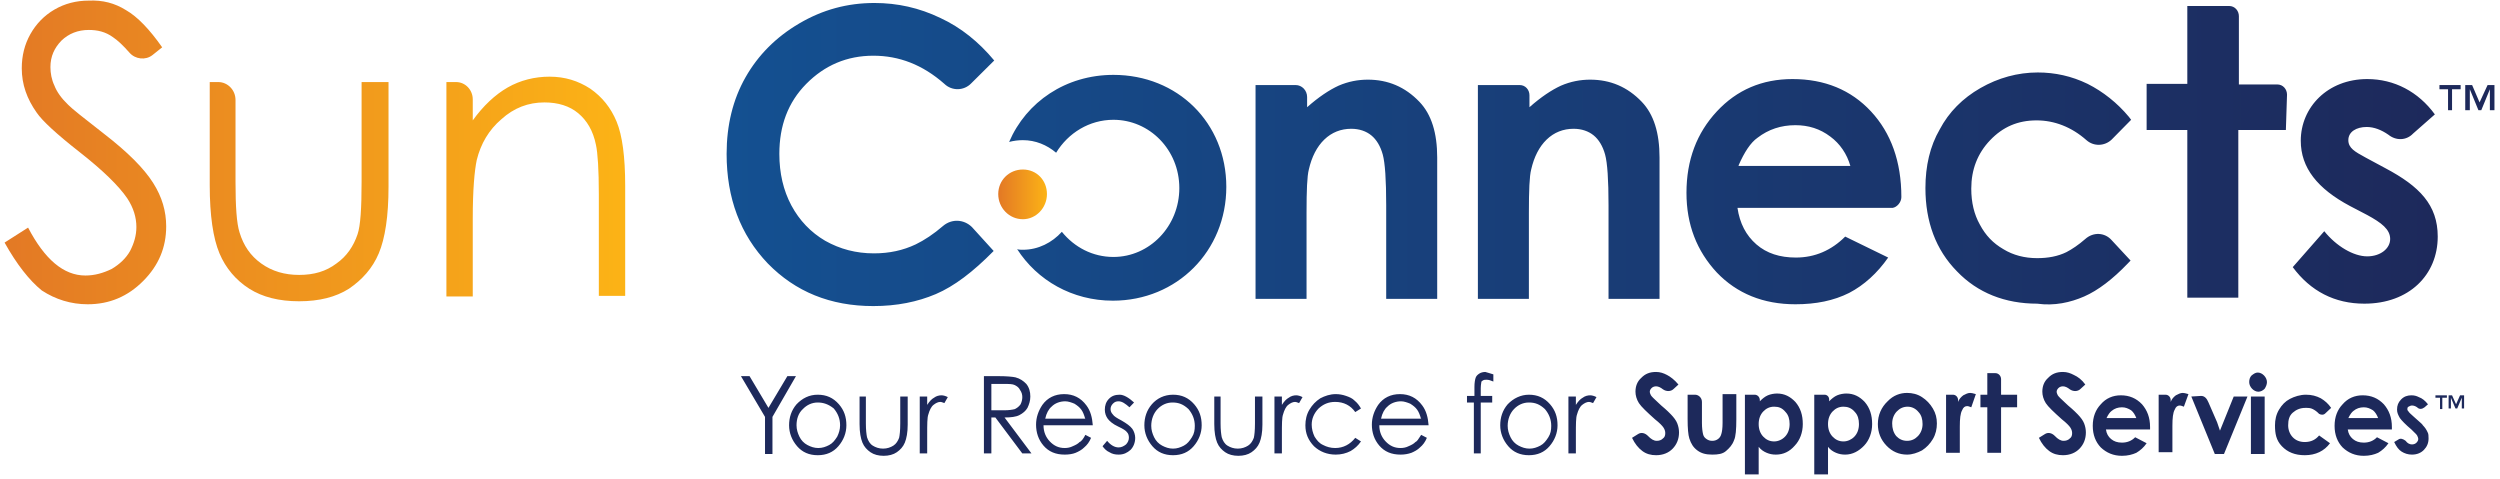 <svg width="240" height="46" viewBox="0 0 240 46" fill="none" xmlns="http://www.w3.org/2000/svg">
<path fill-rule="evenodd" clip-rule="evenodd" d="M0.44 23.288L2.696 21.85C4.291 24.898 6.106 26.45 8.197 26.45C9.077 26.45 9.902 26.22 10.727 25.817C11.498 25.358 12.103 24.782 12.488 24.093C12.873 23.345 13.093 22.598 13.093 21.793C13.093 20.872 12.818 19.953 12.213 19.032C11.387 17.825 9.847 16.33 7.647 14.605C5.446 12.88 4.071 11.615 3.521 10.81C2.586 9.488 2.09 8.107 2.09 6.555C2.09 5.348 2.366 4.255 2.916 3.277C3.466 2.3 4.236 1.495 5.226 0.92C6.216 0.345 7.317 0.058 8.527 0.058C9.847 9.38656e-07 11.002 0.288 12.103 0.978C13.203 1.61 14.358 2.817 15.569 4.543L14.633 5.29C13.973 5.808 12.983 5.692 12.433 5.06C11.828 4.37 11.277 3.853 10.837 3.565C10.122 3.047 9.352 2.875 8.527 2.875C7.482 2.875 6.601 3.22 5.886 3.91C5.226 4.6 4.841 5.405 4.841 6.44C4.841 7.015 4.951 7.647 5.226 8.223C5.446 8.797 5.886 9.43 6.546 10.062C6.877 10.408 8.032 11.328 9.957 12.822C12.268 14.605 13.808 16.157 14.688 17.538C15.569 18.918 15.954 20.297 15.954 21.735C15.954 23.747 15.238 25.473 13.753 26.968C12.268 28.462 10.507 29.21 8.417 29.21C6.822 29.21 5.336 28.75 4.016 27.887C2.806 26.91 1.595 25.358 0.44 23.288ZM20.134 7.878H20.96C21.84 7.878 22.61 8.625 22.61 9.602V17.48C22.61 19.837 22.72 21.448 22.995 22.31C23.38 23.575 24.04 24.552 25.086 25.3C26.131 26.047 27.341 26.392 28.716 26.392C30.147 26.392 31.302 26.047 32.292 25.3C33.282 24.61 33.943 23.633 34.328 22.483C34.603 21.677 34.713 20.01 34.713 17.422V7.878H37.298V17.94C37.298 20.758 36.968 22.885 36.363 24.323C35.758 25.76 34.768 26.852 33.502 27.715C32.237 28.52 30.642 28.922 28.716 28.922C26.791 28.922 25.196 28.52 23.93 27.715C22.665 26.91 21.675 25.76 21.07 24.323C20.465 22.885 20.134 20.7 20.134 17.767V7.878ZM43.79 7.878H42.855V28.462H45.385V20.93C45.385 18.227 45.55 16.387 45.77 15.352C46.155 13.8 46.925 12.477 48.136 11.443C49.346 10.35 50.721 9.832 52.262 9.832C53.582 9.832 54.682 10.178 55.507 10.867C56.333 11.557 56.938 12.535 57.213 13.915C57.378 14.662 57.488 16.273 57.488 18.63V28.405H60.018V17.825C60.018 15.065 59.743 12.995 59.193 11.672C58.643 10.35 57.818 9.315 56.663 8.51C55.507 7.763 54.242 7.36 52.757 7.36C51.326 7.36 49.951 7.705 48.741 8.395C47.531 9.085 46.375 10.178 45.385 11.557V9.545C45.385 8.625 44.67 7.878 43.79 7.878Z" fill="url(#paint0_linear)"/>
<path d="M98.197 16.273C96.876 16.273 95.831 17.308 95.831 18.63C95.831 19.953 96.876 21.045 98.197 21.045C99.462 21.045 100.507 19.953 100.507 18.63C100.507 17.308 99.517 16.273 98.197 16.273Z" fill="url(#paint1_linear)"/>
<path fill-rule="evenodd" clip-rule="evenodd" d="M95.446 5.808L93.246 7.992C92.531 8.74 91.375 8.74 90.66 8.05C88.57 6.21 86.314 5.348 83.839 5.348C81.308 5.348 79.163 6.268 77.402 8.05C75.642 9.832 74.817 12.075 74.817 14.777C74.817 16.617 75.202 18.285 75.972 19.723C76.742 21.16 77.842 22.31 79.218 23.115C80.648 23.92 82.188 24.323 83.894 24.323C85.379 24.323 86.699 24.035 87.909 23.46C88.735 23.058 89.615 22.483 90.55 21.677C91.375 20.988 92.531 21.045 93.301 21.793L95.391 24.093C93.411 26.105 91.595 27.485 89.835 28.233C88.075 28.98 86.094 29.383 83.839 29.383C79.713 29.383 76.357 28.003 73.716 25.3C71.076 22.54 69.755 19.032 69.755 14.777C69.755 12.018 70.361 9.545 71.571 7.418C72.781 5.29 74.487 3.565 76.742 2.243C78.998 0.92 81.363 0.287 83.949 0.287C86.149 0.287 88.24 0.747 90.275 1.725C92.255 2.645 93.961 4.025 95.446 5.808ZM106.889 7.188C102.323 7.188 98.527 9.775 96.876 13.627C97.317 13.512 97.757 13.455 98.197 13.455C99.407 13.455 100.507 13.915 101.388 14.662C102.543 12.765 104.578 11.5 106.889 11.5C110.355 11.5 113.215 14.375 113.215 18.055C113.215 21.735 110.355 24.668 106.889 24.668C104.908 24.668 103.148 23.747 101.938 22.253C101.002 23.288 99.682 23.977 98.197 23.977C98.032 23.977 97.812 23.977 97.647 23.92C99.572 26.91 102.928 28.865 106.834 28.865C112.995 28.865 117.726 24.093 117.726 17.94C117.726 11.787 113.05 7.188 106.889 7.188ZM125.428 28.692H120.532V8.165H124.383C124.988 8.165 125.483 8.682 125.483 9.315V10.293C126.583 9.315 127.628 8.625 128.509 8.223C129.444 7.82 130.379 7.647 131.314 7.647C133.24 7.647 134.89 8.338 136.265 9.775C137.421 10.982 137.971 12.765 137.971 15.123V28.692H133.075V19.723C133.075 17.25 132.965 15.64 132.744 14.835C132.524 14.03 132.139 13.398 131.644 12.995C131.149 12.592 130.489 12.363 129.719 12.363C128.729 12.363 127.848 12.707 127.133 13.398C126.418 14.088 125.923 15.065 125.648 16.273C125.483 16.905 125.428 18.285 125.428 20.413V28.692ZM141.877 28.692H146.773V20.413C146.773 18.285 146.828 16.905 146.993 16.273C147.268 15.065 147.763 14.088 148.478 13.398C149.193 12.707 150.073 12.363 151.064 12.363C151.834 12.363 152.494 12.592 152.989 12.995C153.484 13.398 153.869 14.03 154.089 14.835C154.309 15.64 154.419 17.25 154.419 19.723V28.692H159.315V15.123C159.315 12.765 158.765 10.982 157.61 9.775C156.235 8.338 154.584 7.647 152.659 7.647C151.724 7.647 150.788 7.82 149.853 8.223C148.973 8.625 147.928 9.315 146.828 10.293V9.143C146.828 8.625 146.443 8.165 145.892 8.165H141.877V28.692ZM179.615 10.695C181.54 12.765 182.531 15.525 182.531 18.918C182.531 19.435 182.09 19.895 181.705 19.953H166.797C167.017 21.448 167.622 22.598 168.612 23.46C169.603 24.323 170.868 24.725 172.408 24.725C174.224 24.725 175.819 24.035 177.139 22.712L181.265 24.725C180.22 26.22 178.955 27.37 177.524 28.117C176.039 28.865 174.334 29.21 172.353 29.21C169.273 29.21 166.742 28.175 164.817 26.163C162.891 24.093 161.901 21.562 161.901 18.515C161.901 15.352 162.891 12.765 164.817 10.695C166.742 8.625 169.163 7.59 172.078 7.59C175.159 7.59 177.689 8.625 179.615 10.695ZM166.907 15.87C167.457 14.605 168.062 13.685 168.722 13.225C169.768 12.42 170.978 12.018 172.353 12.018C173.619 12.018 174.719 12.363 175.709 13.11C176.644 13.8 177.304 14.777 177.634 15.928H166.907V15.87ZM218.619 8.107C219.169 8.107 219.554 8.568 219.554 9.085L219.444 12.477H214.878V28.578H209.982V12.477H206.076V8.05H209.982V0.575H213.998C214.548 0.575 214.933 1.035 214.933 1.552V2.703V8.107H218.619ZM200.079 28.462C201.4 27.887 202.83 26.795 204.26 25.3L204.535 25.012L202.72 23.058C202.06 22.31 200.96 22.253 200.189 22.942C199.529 23.517 198.924 23.92 198.374 24.207C197.549 24.61 196.614 24.782 195.568 24.782C194.358 24.782 193.258 24.495 192.323 23.92C191.333 23.345 190.617 22.598 190.067 21.562C189.517 20.585 189.242 19.435 189.242 18.113C189.242 16.273 189.847 14.72 191.057 13.455C192.268 12.19 193.698 11.557 195.513 11.557C197.219 11.557 198.869 12.19 200.299 13.455C201.015 14.088 202.06 14.03 202.72 13.398L204.59 11.5L204.37 11.213C203.27 9.89 201.895 8.797 200.41 8.05C198.869 7.303 197.274 6.957 195.623 6.957C193.698 6.957 191.828 7.475 190.122 8.453C188.417 9.43 187.097 10.752 186.216 12.42C185.281 14.03 184.841 15.928 184.841 18.055C184.841 21.275 185.831 23.977 187.867 26.047C189.847 28.117 192.488 29.152 195.568 29.152C197.219 29.383 198.759 29.038 200.079 28.462ZM227.255 7.59C229.841 7.59 232.152 8.797 233.747 10.982L231.656 12.822C230.996 13.512 230.006 13.512 229.291 12.938C228.631 12.477 227.916 12.19 227.2 12.19C226.21 12.19 225.44 12.65 225.44 13.455C225.44 14.216 226.079 14.566 227.032 15.088C227.087 15.118 227.143 15.149 227.2 15.18L229.016 16.157C232.262 17.883 234.022 19.665 234.022 22.712C234.022 26.392 231.271 29.152 226.98 29.152C224.12 29.152 221.809 27.945 220.104 25.645L223.13 22.195C224.285 23.633 225.935 24.61 227.255 24.61C228.521 24.61 229.456 23.863 229.456 22.942C229.456 22.023 228.631 21.39 227.255 20.642L225.605 19.78C222.469 18.113 220.874 16.1 220.874 13.512C220.874 10.293 223.46 7.59 227.255 7.59Z" fill="url(#paint2_linear)"/>
<path d="M236.222 8.165V8.568H235.397V10.58H235.012V8.568H234.187V8.165H236.222Z" fill="#1D295B"/>
<path d="M239.468 8.165V10.58H239.028V8.568L238.203 10.58H237.928L237.103 8.568V10.58H236.663V8.165H237.323L238.038 9.832L238.808 8.165H239.468Z" fill="#1D295B"/>
<path fill-rule="evenodd" clip-rule="evenodd" d="M142.702 36.455C142.922 36.455 143.087 36.513 143.362 36.627V35.938C143.169 35.87 142.994 35.822 142.849 35.783C142.747 35.755 142.66 35.731 142.592 35.708C142.372 35.708 142.152 35.765 141.987 35.88C141.822 35.995 141.711 36.11 141.656 36.282C141.601 36.455 141.546 36.742 141.546 37.145V38.008H140.831V38.64H141.491V43.528H142.152V38.64H143.252V38.008H142.152V37.26C142.152 37.061 142.178 36.89 142.194 36.784C142.201 36.737 142.207 36.703 142.207 36.685C142.207 36.627 142.262 36.57 142.372 36.513C142.482 36.455 142.592 36.455 142.702 36.455ZM71.956 36.11H71.131L73.441 40.02V43.585H74.156V40.02L76.412 36.11H75.587L73.771 39.157L71.956 36.11ZM80.538 38.812C79.988 38.18 79.328 37.892 78.502 37.892C77.677 37.892 77.017 38.237 76.467 38.812C75.972 39.388 75.752 40.078 75.752 40.825C75.752 41.572 76.027 42.263 76.522 42.837C77.017 43.413 77.677 43.7 78.502 43.7C79.328 43.7 79.988 43.413 80.483 42.837C80.978 42.263 81.253 41.572 81.253 40.825C81.253 40.02 81.033 39.388 80.538 38.812ZM78.502 38.64C77.952 38.64 77.457 38.87 77.072 39.273C76.632 39.675 76.467 40.25 76.467 40.825C76.467 41.227 76.577 41.572 76.742 41.917C76.907 42.263 77.182 42.55 77.512 42.722C77.842 42.895 78.172 43.01 78.558 43.01C78.942 43.01 79.273 42.895 79.603 42.722C79.933 42.55 80.153 42.263 80.373 41.917C80.538 41.572 80.648 41.227 80.648 40.825C80.648 40.193 80.428 39.675 80.043 39.215C79.548 38.812 79.053 38.64 78.502 38.64ZM83.124 38.065H82.518V40.71C82.518 41.515 82.628 42.09 82.793 42.492C82.958 42.895 83.234 43.182 83.564 43.413C83.894 43.642 84.334 43.758 84.829 43.758C85.324 43.758 85.764 43.642 86.094 43.413C86.424 43.182 86.699 42.895 86.864 42.492C87.029 42.09 87.139 41.515 87.139 40.767V38.065H86.424V40.653C86.424 41.343 86.369 41.803 86.314 42.032C86.204 42.32 86.039 42.608 85.764 42.78C85.489 42.953 85.159 43.068 84.774 43.068C84.389 43.068 84.059 42.953 83.784 42.78C83.509 42.608 83.344 42.32 83.234 41.975C83.178 41.688 83.124 41.285 83.124 40.653V38.065ZM88.295 38.065H89.01V38.87C89.23 38.525 89.45 38.295 89.67 38.18C89.89 38.008 90.165 37.95 90.385 37.95C90.55 37.95 90.77 38.008 90.99 38.123L90.66 38.697C90.616 38.682 90.576 38.667 90.538 38.652C90.436 38.613 90.356 38.583 90.275 38.583C90.055 38.583 89.835 38.697 89.615 38.87C89.395 39.042 89.23 39.388 89.12 39.79C89.01 40.078 89.01 40.767 89.01 41.688V43.528H88.295V38.065ZM95.886 36.11H94.456V43.528H95.171V40.078H95.556L98.142 43.528H99.022L96.436 40.078C97.042 40.078 97.537 40.02 97.867 39.847C98.197 39.675 98.472 39.445 98.637 39.157C98.802 38.812 98.912 38.468 98.912 38.065C98.912 37.605 98.802 37.203 98.527 36.858C98.252 36.57 97.922 36.34 97.482 36.225C97.207 36.167 96.656 36.11 95.886 36.11ZM95.171 36.858V39.388H96.381C96.876 39.388 97.207 39.33 97.427 39.273C97.647 39.157 97.812 39.042 97.977 38.812C98.087 38.583 98.142 38.352 98.142 38.123C98.142 37.892 98.087 37.663 97.922 37.432C97.812 37.203 97.647 37.087 97.427 36.972C97.207 36.858 96.876 36.858 96.381 36.858H95.171ZM104.743 42.032L104.193 41.745C104.028 42.09 103.808 42.377 103.643 42.435C103.478 42.608 103.258 42.722 102.983 42.837C102.763 42.953 102.488 43.01 102.213 43.01C101.608 43.01 101.167 42.78 100.782 42.377C100.397 41.975 100.177 41.458 100.177 40.825H104.908C104.853 40.078 104.688 39.445 104.303 38.928C103.753 38.18 103.038 37.835 102.158 37.835C101.278 37.835 100.562 38.18 100.067 38.87C99.682 39.445 99.462 40.078 99.462 40.767C99.462 41.515 99.682 42.205 100.177 42.78C100.672 43.355 101.333 43.642 102.213 43.642C102.598 43.642 102.983 43.585 103.258 43.47C103.533 43.355 103.863 43.182 104.083 42.953C104.358 42.722 104.578 42.435 104.743 42.032ZM104.193 40.25L104.177 40.193H104.193V40.25ZM104.177 40.193H100.342C100.452 39.675 100.672 39.273 100.947 39.042C101.278 38.697 101.773 38.525 102.268 38.525C102.543 38.525 102.873 38.64 103.148 38.755C103.423 38.928 103.643 39.1 103.808 39.33C103.965 39.549 104.072 39.82 104.177 40.193ZM108.429 39.1L108.869 38.64C108.374 38.18 107.879 37.892 107.494 37.892C107.054 37.892 106.724 38.008 106.449 38.295C106.174 38.583 106.064 38.928 106.064 39.33C106.064 39.675 106.174 39.962 106.339 40.193C106.504 40.422 106.834 40.71 107.329 40.94C107.824 41.17 108.099 41.343 108.209 41.515C108.319 41.63 108.374 41.803 108.374 42.032C108.374 42.263 108.264 42.492 108.099 42.665C107.879 42.837 107.659 42.953 107.384 42.953C106.999 42.953 106.614 42.722 106.284 42.32L105.844 42.837C106.009 43.068 106.229 43.297 106.504 43.413C106.779 43.585 107.054 43.642 107.384 43.642C107.879 43.642 108.209 43.47 108.539 43.182C108.814 42.895 108.979 42.492 108.979 42.032C108.979 41.745 108.869 41.4 108.704 41.17C108.484 40.883 108.154 40.653 107.659 40.365C107.219 40.135 106.944 39.962 106.834 39.79C106.669 39.617 106.614 39.445 106.614 39.273C106.614 39.1 106.669 38.928 106.834 38.755C106.999 38.583 107.164 38.525 107.384 38.525C107.714 38.525 108.044 38.755 108.429 39.1ZM112.61 37.892C113.435 37.892 114.095 38.18 114.645 38.812C115.141 39.388 115.361 40.02 115.361 40.825C115.361 41.572 115.086 42.263 114.59 42.837C114.095 43.413 113.435 43.7 112.61 43.7C111.785 43.7 111.125 43.413 110.63 42.837C110.134 42.263 109.859 41.572 109.859 40.825C109.859 40.078 110.079 39.388 110.575 38.812C111.07 38.237 111.785 37.892 112.61 37.892ZM111.125 39.273C111.51 38.87 112.005 38.64 112.555 38.64C113.16 38.64 113.6 38.812 114.095 39.273C114.48 39.733 114.701 40.25 114.701 40.883C114.701 41.285 114.645 41.63 114.425 41.975C114.205 42.32 113.985 42.608 113.655 42.78C113.325 42.953 112.995 43.068 112.61 43.068C112.225 43.068 111.895 42.953 111.565 42.78C111.235 42.608 110.96 42.32 110.795 41.975C110.63 41.63 110.52 41.285 110.52 40.883C110.52 40.25 110.74 39.675 111.125 39.273ZM116.571 38.065H117.176V40.653C117.176 41.285 117.231 41.688 117.286 41.975C117.396 42.32 117.561 42.608 117.836 42.78C118.111 42.953 118.441 43.068 118.826 43.068C119.211 43.068 119.542 42.953 119.817 42.78C120.092 42.608 120.257 42.32 120.367 42.032C120.422 41.803 120.477 41.343 120.477 40.653V38.065H121.192V40.767C121.192 41.515 121.082 42.09 120.917 42.492C120.752 42.895 120.477 43.182 120.147 43.413C119.817 43.642 119.377 43.758 118.881 43.758C118.386 43.758 117.946 43.642 117.616 43.413C117.286 43.182 117.011 42.895 116.846 42.492C116.681 42.09 116.571 41.515 116.571 40.71V38.065ZM123.062 38.065H122.347V43.528H123.062V41.688C123.062 40.767 123.062 40.078 123.172 39.79C123.282 39.388 123.447 39.042 123.667 38.87C123.888 38.697 124.108 38.583 124.328 38.583C124.408 38.583 124.489 38.613 124.591 38.652C124.628 38.667 124.669 38.682 124.713 38.697L125.043 38.123C124.823 38.008 124.603 37.95 124.438 37.95C124.218 37.95 123.943 38.008 123.723 38.18C123.502 38.295 123.282 38.525 123.062 38.87V38.065ZM130.654 39.215L130.104 39.56C129.664 38.928 129.004 38.583 128.178 38.583C127.518 38.583 127.023 38.812 126.583 39.215C126.143 39.675 125.923 40.193 125.923 40.767C125.923 41.17 126.033 41.572 126.198 41.917C126.418 42.263 126.638 42.55 127.023 42.722C127.353 42.895 127.738 43.01 128.178 43.01C128.949 43.01 129.609 42.665 130.104 42.032L130.654 42.377C130.379 42.78 130.049 43.068 129.664 43.297C129.224 43.528 128.729 43.642 128.233 43.642C127.408 43.642 126.693 43.355 126.143 42.837C125.593 42.263 125.318 41.63 125.318 40.825C125.318 40.307 125.428 39.79 125.703 39.33C125.978 38.87 126.308 38.525 126.748 38.237C127.188 38.008 127.683 37.835 128.233 37.835C128.564 37.835 128.894 37.892 129.224 38.008C129.554 38.123 129.829 38.237 130.049 38.468C130.324 38.697 130.489 38.928 130.654 39.215ZM136.98 42.032L136.43 41.745L136.398 41.796L136.357 41.861C136.173 42.153 136.026 42.384 135.88 42.435C135.715 42.608 135.495 42.722 135.22 42.837C135 42.953 134.725 43.01 134.45 43.01C133.845 43.01 133.405 42.78 133.02 42.377C132.634 41.975 132.414 41.458 132.414 40.825H137.145C137.09 40.078 136.925 39.445 136.54 38.928C135.99 38.18 135.275 37.835 134.395 37.835C133.515 37.835 132.8 38.18 132.304 38.87C131.919 39.445 131.699 40.078 131.699 40.767C131.699 41.515 131.919 42.205 132.414 42.78C132.91 43.355 133.57 43.642 134.45 43.642C134.835 43.642 135.165 43.585 135.495 43.47C135.77 43.355 136.1 43.182 136.32 42.953C136.595 42.722 136.815 42.435 136.98 42.032ZM136.43 40.25L136.414 40.193H136.43V40.25ZM136.414 40.193H132.579C132.689 39.675 132.91 39.273 133.185 39.042C133.515 38.697 134.01 38.525 134.505 38.525C134.78 38.525 135.11 38.64 135.385 38.755C135.66 38.928 135.88 39.1 136.045 39.33C136.202 39.549 136.31 39.82 136.414 40.193ZM146.773 37.892C147.598 37.892 148.258 38.18 148.808 38.812C149.303 39.388 149.523 40.02 149.523 40.825C149.523 41.572 149.248 42.263 148.753 42.837C148.258 43.413 147.598 43.7 146.773 43.7C145.947 43.7 145.287 43.413 144.792 42.837C144.297 42.263 144.022 41.572 144.022 40.825C144.022 40.078 144.242 39.388 144.737 38.812C145.287 38.237 146.002 37.892 146.773 37.892ZM145.342 39.273C145.727 38.87 146.222 38.64 146.773 38.64C147.378 38.64 147.818 38.812 148.313 39.273C148.698 39.733 148.918 40.25 148.918 40.883C148.918 41.285 148.863 41.63 148.643 41.975C148.423 42.32 148.203 42.608 147.873 42.78C147.543 42.953 147.213 43.068 146.828 43.068C146.443 43.068 146.112 42.953 145.782 42.78C145.452 42.608 145.177 42.32 145.012 41.975C144.847 41.63 144.737 41.285 144.737 40.883C144.737 40.25 144.957 39.675 145.342 39.273ZM150.568 38.065H151.284V38.87C151.504 38.525 151.724 38.295 151.944 38.18C152.164 38.008 152.439 37.95 152.659 37.95C152.824 37.95 153.044 38.008 153.264 38.123L152.934 38.697C152.89 38.682 152.849 38.667 152.812 38.652C152.71 38.613 152.629 38.583 152.549 38.583C152.329 38.583 152.109 38.697 151.889 38.87C151.669 39.042 151.504 39.388 151.394 39.79C151.284 40.078 151.284 40.767 151.284 41.688V43.528H150.568V38.065ZM202.17 41.227H206.406V40.998C206.406 40.078 206.131 39.388 205.636 38.812C205.086 38.237 204.425 37.95 203.6 37.95C202.83 37.95 202.17 38.237 201.675 38.812C201.18 39.33 200.905 40.02 200.905 40.883C200.905 41.745 201.18 42.435 201.675 42.953C202.225 43.47 202.885 43.758 203.71 43.758C204.26 43.758 204.7 43.642 205.086 43.47C205.471 43.24 205.801 42.953 206.076 42.55L204.976 41.975C204.645 42.32 204.205 42.492 203.71 42.492C203.27 42.492 202.94 42.377 202.665 42.148C202.39 41.917 202.225 41.63 202.17 41.227ZM205.086 40.135C204.976 39.847 204.811 39.56 204.59 39.388C204.315 39.215 204.04 39.1 203.71 39.1C203.325 39.1 202.995 39.215 202.72 39.445C202.555 39.56 202.39 39.79 202.225 40.135H205.086ZM217.353 36.053C217.188 35.88 216.968 35.765 216.748 35.765C216.528 35.765 216.363 35.88 216.143 36.053C215.978 36.225 215.923 36.455 215.923 36.685C215.923 36.915 216.033 37.145 216.198 37.318C216.363 37.49 216.583 37.605 216.803 37.605C217.023 37.605 217.243 37.49 217.408 37.318C217.518 37.145 217.628 36.915 217.628 36.685C217.628 36.455 217.518 36.225 217.353 36.053ZM225.385 41.227H229.621V40.998C229.621 40.078 229.346 39.388 228.851 38.812C228.301 38.237 227.641 37.95 226.815 37.95C226.045 37.95 225.385 38.237 224.89 38.812C224.395 39.33 224.12 40.02 224.12 40.883C224.12 41.745 224.395 42.435 224.89 42.953C225.44 43.47 226.1 43.758 226.925 43.758C227.476 43.758 227.916 43.642 228.301 43.47C228.686 43.24 229.016 42.953 229.291 42.55L228.191 41.975C227.861 42.32 227.421 42.492 226.925 42.492C226.485 42.492 226.155 42.377 225.88 42.148C225.605 41.917 225.44 41.63 225.385 41.227ZM228.301 40.135C228.191 39.847 228.026 39.56 227.806 39.388C227.531 39.215 227.255 39.1 226.925 39.1C226.54 39.1 226.21 39.215 225.935 39.445C225.77 39.56 225.605 39.79 225.44 40.135H228.301ZM160.691 37.318L161.131 36.915C160.746 36.455 160.361 36.167 160.031 35.995C159.7 35.822 159.37 35.708 158.985 35.708C158.38 35.708 157.94 35.88 157.555 36.282C157.17 36.627 157.005 37.087 157.005 37.605C157.005 37.95 157.115 38.352 157.335 38.697C157.555 39.042 158.105 39.56 158.875 40.25C159.315 40.595 159.59 40.883 159.7 41.055C159.811 41.227 159.866 41.4 159.866 41.572C159.866 41.803 159.811 41.975 159.645 42.09C159.48 42.263 159.26 42.32 159.04 42.32C158.765 42.32 158.49 42.148 158.215 41.86C157.94 41.572 157.555 41.458 157.225 41.688L156.675 42.032C156.95 42.608 157.28 43.01 157.665 43.297C158.05 43.585 158.49 43.7 158.985 43.7C159.645 43.7 160.196 43.47 160.581 43.068C160.966 42.665 161.186 42.148 161.186 41.515C161.186 41.227 161.131 40.94 161.021 40.653C160.911 40.365 160.691 40.078 160.416 39.79C160.306 39.675 160.031 39.388 159.48 38.928C159.36 38.814 159.25 38.712 159.15 38.619L159.15 38.619L159.15 38.619L159.15 38.619C158.796 38.289 158.576 38.085 158.49 37.95C158.435 37.835 158.38 37.72 158.38 37.605C158.38 37.49 158.435 37.375 158.545 37.26C158.655 37.145 158.82 37.087 158.985 37.087C159.205 37.087 159.425 37.203 159.645 37.375C159.976 37.605 160.416 37.605 160.691 37.318ZM200.189 36.915L199.749 37.318C199.474 37.605 199.034 37.605 198.704 37.375C198.484 37.203 198.264 37.087 198.044 37.087C197.879 37.087 197.714 37.145 197.604 37.26C197.494 37.375 197.439 37.49 197.439 37.605C197.439 37.72 197.494 37.835 197.549 37.95C197.635 38.085 197.855 38.289 198.209 38.619C198.309 38.712 198.419 38.814 198.539 38.928C199.089 39.388 199.364 39.675 199.474 39.79C199.749 40.078 199.969 40.365 200.079 40.653C200.189 40.94 200.244 41.227 200.244 41.515C200.244 42.148 200.024 42.665 199.639 43.068C199.254 43.47 198.704 43.7 198.044 43.7C197.549 43.7 197.109 43.585 196.724 43.297C196.339 43.01 196.009 42.608 195.733 42.032L196.284 41.688C196.614 41.458 196.999 41.572 197.274 41.86C197.549 42.148 197.824 42.32 198.099 42.32C198.319 42.32 198.539 42.263 198.704 42.09C198.869 41.975 198.924 41.803 198.924 41.572C198.924 41.4 198.869 41.227 198.759 41.055C198.649 40.883 198.374 40.595 197.934 40.25C197.164 39.56 196.614 39.042 196.394 38.697C196.174 38.352 196.064 37.95 196.064 37.605C196.064 37.087 196.229 36.627 196.614 36.282C196.999 35.88 197.439 35.708 198.044 35.708C198.429 35.708 198.759 35.822 199.089 35.995C199.474 36.167 199.859 36.455 200.189 36.915ZM232.757 39.1L233.087 38.812C232.812 38.468 232.537 38.237 232.207 38.123C231.987 38.008 231.767 37.95 231.491 37.95C231.106 37.95 230.776 38.065 230.501 38.352C230.226 38.64 230.116 38.928 230.116 39.33C230.116 39.617 230.226 39.847 230.391 40.135C230.556 40.365 230.941 40.767 231.491 41.227C231.596 41.337 231.693 41.43 231.776 41.51L231.776 41.51C231.911 41.638 232.008 41.731 232.042 41.803C232.097 41.917 232.152 42.032 232.152 42.148C232.152 42.263 232.097 42.377 231.987 42.492C231.877 42.608 231.712 42.665 231.546 42.665C231.326 42.665 231.106 42.55 230.941 42.32C230.721 42.148 230.446 42.032 230.226 42.205L229.841 42.435C230.061 42.895 230.281 43.182 230.556 43.355C230.831 43.528 231.161 43.642 231.546 43.642C232.042 43.642 232.427 43.47 232.702 43.182C232.977 42.895 233.142 42.55 233.142 42.09C233.142 41.86 233.142 41.63 233.032 41.458C232.922 41.227 232.812 41.055 232.592 40.825C232.55 40.737 232.412 40.617 232.179 40.412L232.179 40.412C232.106 40.347 232.023 40.275 231.932 40.193C231.876 40.143 231.823 40.096 231.773 40.051L231.738 40.02C231.456 39.77 231.262 39.597 231.216 39.502C231.161 39.445 231.106 39.388 231.106 39.273C231.106 39.215 231.106 39.1 231.216 39.042C231.326 38.985 231.436 38.928 231.546 38.928C231.712 38.928 231.877 38.985 232.042 39.1C232.262 39.33 232.537 39.273 232.757 39.1ZM162.011 37.892H162.726C163.056 37.892 163.386 38.18 163.386 38.583V40.595C163.386 41.112 163.441 41.458 163.496 41.688C163.551 41.917 163.661 42.032 163.826 42.148C163.991 42.263 164.156 42.32 164.377 42.32C164.597 42.32 164.762 42.263 164.927 42.148C165.092 42.032 165.202 41.86 165.257 41.63C165.312 41.458 165.367 41.112 165.367 40.595V37.835H166.687V40.25C166.687 41.227 166.632 41.917 166.467 42.263C166.302 42.722 166.027 43.01 165.697 43.297C165.367 43.585 164.927 43.642 164.377 43.642C163.771 43.642 163.331 43.528 162.946 43.24C162.561 42.953 162.341 42.608 162.176 42.09C162.066 41.745 162.011 41.112 162.011 40.25V37.892ZM168.943 38.41C168.943 38.123 168.722 37.892 168.447 37.892H167.512V45.54H168.833V42.895C169.053 43.182 169.328 43.355 169.603 43.47C169.878 43.585 170.153 43.642 170.483 43.642C171.198 43.642 171.803 43.355 172.298 42.78C172.793 42.263 173.068 41.515 173.068 40.71C173.068 39.847 172.848 39.157 172.353 38.583C171.858 38.065 171.308 37.778 170.593 37.778C170.318 37.778 169.988 37.835 169.713 37.95C169.438 38.065 169.163 38.295 168.943 38.525V38.41ZM170.318 39.042C169.878 39.042 169.548 39.215 169.273 39.502C168.998 39.79 168.833 40.193 168.833 40.71C168.833 41.227 168.998 41.63 169.273 41.917C169.548 42.205 169.878 42.377 170.318 42.377C170.703 42.377 171.088 42.205 171.363 41.917C171.638 41.63 171.803 41.227 171.803 40.71C171.803 40.25 171.693 39.847 171.418 39.56C171.088 39.157 170.758 39.042 170.318 39.042ZM175.599 38.352C175.599 38.065 175.379 37.892 175.159 37.892H174.169V45.54H175.489V42.895C175.709 43.182 175.984 43.355 176.259 43.47C176.534 43.585 176.809 43.642 177.139 43.642C177.855 43.642 178.46 43.297 178.955 42.78C179.45 42.263 179.725 41.515 179.725 40.71C179.725 39.847 179.505 39.157 179.01 38.583C178.515 38.065 177.965 37.778 177.249 37.778C176.974 37.778 176.644 37.835 176.369 37.95C176.094 38.065 175.819 38.295 175.599 38.525V38.352ZM176.974 39.042C176.534 39.042 176.204 39.215 175.929 39.502C175.654 39.79 175.489 40.193 175.489 40.71C175.489 41.227 175.654 41.63 175.929 41.917C176.204 42.205 176.534 42.377 176.974 42.377C177.359 42.377 177.744 42.205 178.02 41.917C178.295 41.63 178.46 41.227 178.46 40.71C178.46 40.25 178.35 39.847 178.075 39.56C177.744 39.157 177.359 39.042 176.974 39.042ZM184.511 38.123C184.071 37.835 183.576 37.72 183.081 37.72C182.421 37.72 181.76 37.95 181.21 38.525C180.605 39.1 180.275 39.847 180.275 40.71C180.275 41.515 180.55 42.205 181.1 42.78C181.65 43.355 182.311 43.642 183.081 43.642C183.576 43.642 184.071 43.47 184.511 43.24C184.951 42.953 185.281 42.608 185.556 42.148C185.831 41.688 185.941 41.17 185.941 40.653C185.941 40.135 185.831 39.675 185.556 39.215C185.281 38.755 184.951 38.41 184.511 38.123ZM183.136 39.042C182.696 39.042 182.366 39.215 182.09 39.502C181.815 39.79 181.65 40.193 181.65 40.653C181.65 41.112 181.76 41.515 182.035 41.86C182.311 42.148 182.641 42.32 183.081 42.32C183.521 42.32 183.851 42.148 184.126 41.86C184.401 41.572 184.566 41.17 184.566 40.71C184.566 40.25 184.456 39.847 184.181 39.56C183.906 39.215 183.521 39.042 183.136 39.042ZM187.482 37.892H186.822V43.47H188.142V41.227V40.94C188.142 40.193 188.197 39.675 188.362 39.388C188.472 39.1 188.637 38.985 188.857 38.985C188.938 38.985 189.018 39.016 189.12 39.055C189.158 39.069 189.198 39.085 189.242 39.1L189.682 37.835C189.636 37.823 189.593 37.811 189.551 37.8C189.393 37.756 189.263 37.72 189.132 37.72C188.912 37.72 188.692 37.835 188.472 37.95C188.252 38.123 188.087 38.295 187.977 38.583V38.41C187.977 38.123 187.757 37.892 187.482 37.892ZM207.231 37.892H207.891C208.166 37.892 208.386 38.123 208.386 38.41V38.583C208.496 38.295 208.661 38.123 208.881 37.95C209.101 37.835 209.322 37.72 209.542 37.72C209.672 37.72 209.803 37.756 209.961 37.8C210.002 37.811 210.046 37.823 210.092 37.835L209.652 39.042C209.607 39.027 209.567 39.012 209.53 38.997C209.428 38.958 209.347 38.928 209.266 38.928C209.046 38.928 208.881 39.042 208.771 39.33C208.606 39.617 208.551 40.135 208.551 40.883V41.17V43.413H207.231V37.892ZM191.553 35.822H190.782V37.892H190.122V39.1H190.782V43.47H192.103V39.1H193.643V37.892H192.103V36.398C192.103 36.11 191.883 35.822 191.553 35.822ZM212.842 40.538C213.007 40.998 213.117 41.343 213.117 41.343L214.438 38.065H215.758L213.502 43.585H212.622L210.367 38.065L211.302 38.008C211.632 38.008 211.852 38.237 212.017 38.64L212.842 40.538ZM223.24 39.675L223.79 39.157C223.515 38.755 223.185 38.468 222.8 38.237C222.359 38.008 221.919 37.892 221.369 37.892C220.819 37.892 220.269 38.065 219.829 38.295C219.389 38.525 219.059 38.87 218.784 39.33C218.509 39.79 218.399 40.307 218.399 40.825C218.399 41.63 218.509 42.263 219.059 42.837C219.609 43.413 220.324 43.7 221.259 43.7C222.304 43.7 223.13 43.297 223.68 42.55L222.634 41.803C222.304 42.205 221.864 42.435 221.259 42.435C220.764 42.435 220.379 42.263 220.104 41.975C219.829 41.688 219.664 41.285 219.664 40.825C219.664 40.307 219.774 39.905 220.104 39.617C220.434 39.33 220.819 39.157 221.314 39.157C221.589 39.157 221.809 39.157 222.029 39.273C222.249 39.388 222.414 39.502 222.634 39.733C222.855 39.847 223.075 39.847 223.24 39.675ZM216.088 38.065H217.408V43.585H216.088V38.065Z" fill="#1D295B"/>
<path fill-rule="evenodd" clip-rule="evenodd" d="M236.553 39.215V37.95H236.167L235.782 38.812L235.397 37.95H235.067V39.215H235.287V38.18L235.727 39.215H235.892L236.333 38.18V39.215H236.553ZM234.902 38.18V37.95H233.802V38.18H234.242V39.273H234.462V38.18H234.902Z" fill="#1D295B"/>
<defs>
<linearGradient id="paint0_linear" x1="0.465" y1="29.123" x2="59.989" y2="29.123" gradientUnits="userSpaceOnUse">
<stop stop-color="#E37925"/>
<stop offset="1" stop-color="#FCB316"/>
</linearGradient>
<linearGradient id="paint1_linear" x1="95.865" y1="21.062" x2="100.529" y2="21.062" gradientUnits="userSpaceOnUse">
<stop stop-color="#E37925"/>
<stop offset="1" stop-color="#FCB316"/>
</linearGradient>
<linearGradient id="paint2_linear" x1="69.726" y1="29.363" x2="234.108" y2="29.363" gradientUnits="userSpaceOnUse">
<stop stop-color="#145091"/>
<stop offset="1" stop-color="#1D295B"/>
</linearGradient>
</defs>
</svg>
